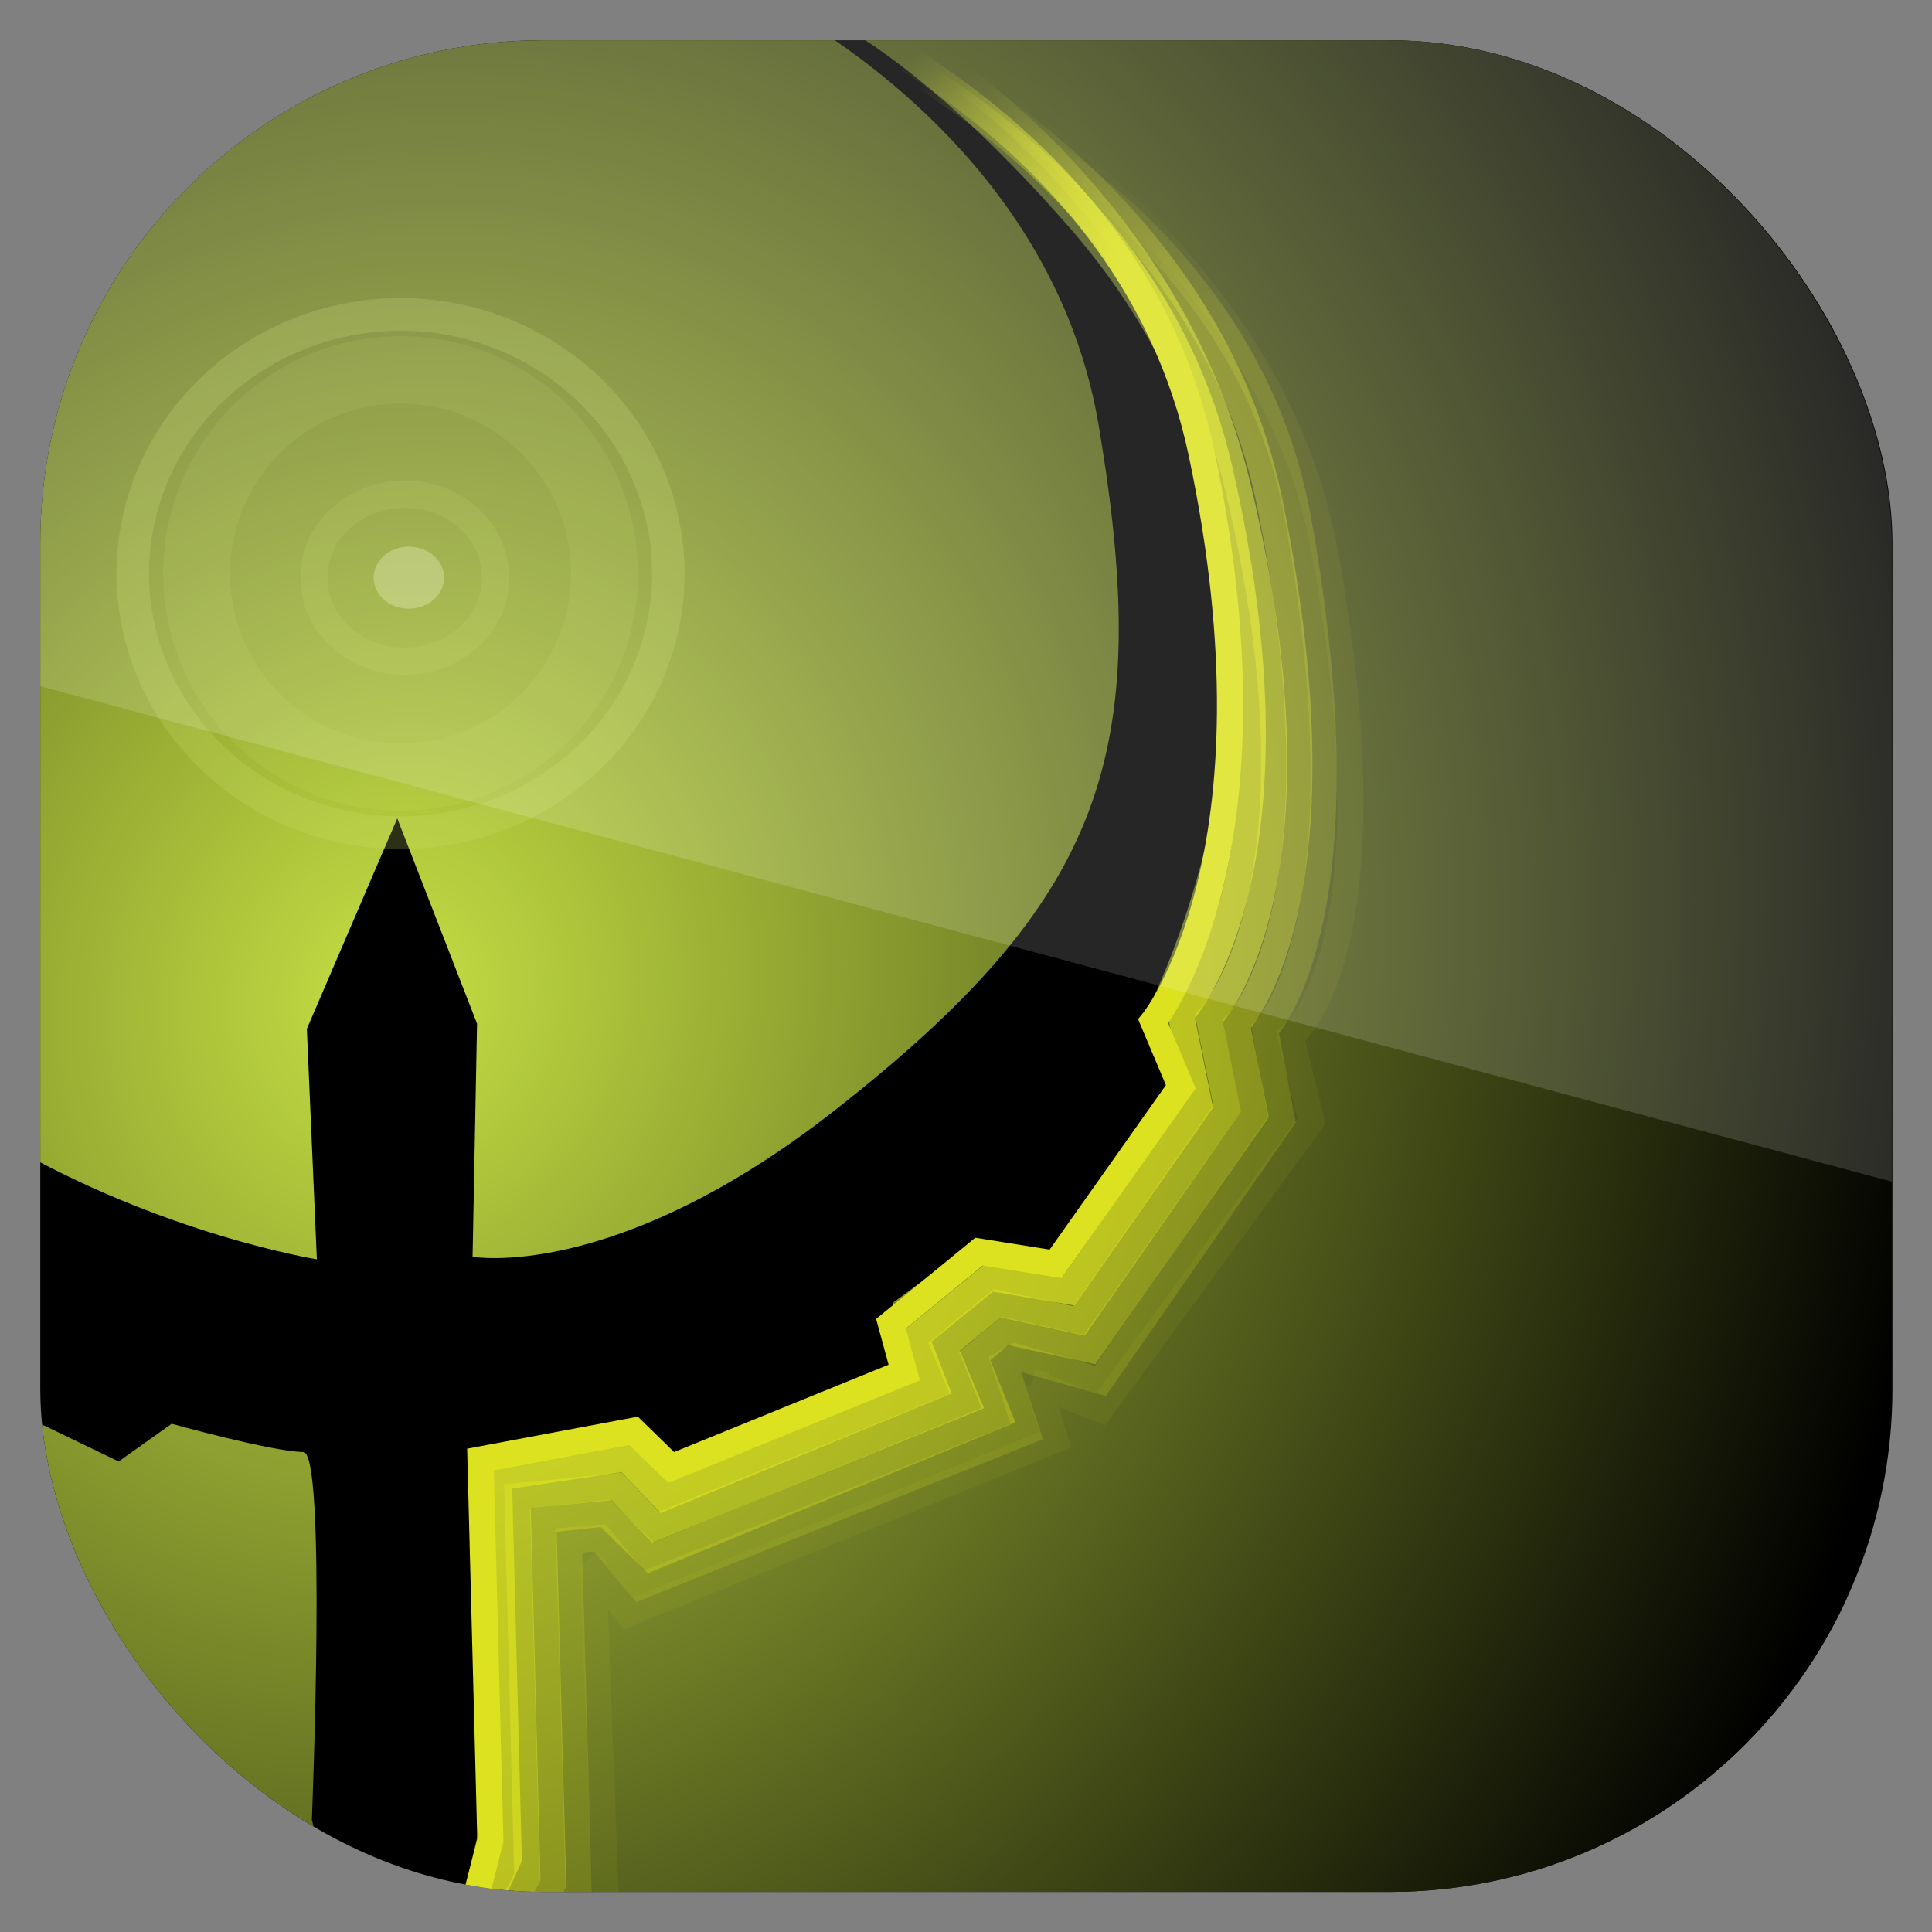 <svg height="96" width="96" xmlns="http://www.w3.org/2000/svg" xmlns:xlink="http://www.w3.org/1999/xlink" xmlns:sodipodi="http://sodipodi.sourceforge.net/DTD/sodipodi-0.dtd" xmlns:inkscape="http://www.inkscape.org/namespaces/inkscape">
 <rect width="100%" height="100%" fill="#808080" stroke="none"/>
 <defs>
  <clipPath clipPathUnits="userSpaceOnUse" id="clipPath3009">
   <path d="m-2 956.36h-96v33.562l96 25.687v-59.25z"/>
  </clipPath>
  <radialGradient cy="50.08" r="42" gradientUnits="userSpaceOnUse" id="radialGradient3142" cx="26.358" gradientTransform="matrix(1.448 0.829 -0.866 1.624 27.424 -53.685)">
   <stop stop-color="#c5df43"/>
   <stop offset="1"/>
  </radialGradient>
  <linearGradient x1="706.64" x2="700.23" xlink:href="#linearGradient6749" y1="239.56" y2="233.09" gradientUnits="userSpaceOnUse" id="linearGradient3144" gradientTransform="matrix(1.446 0 0 1.503 -973.16 -336.59)"/>
  <linearGradient id="linearGradient6749">
   <stop stop-color="#dce21f"/>
   <stop stop-color="#dce21f" stop-opacity="0" offset="1"/>
  </linearGradient>
  <linearGradient x1="706.64" x2="700.23" xlink:href="#linearGradient6749" y1="239.56" y2="233.09" gradientUnits="userSpaceOnUse" id="linearGradient3150" gradientTransform="matrix(1.446 0 0 1.503 -972.33 -335.79)"/>
  <linearGradient x1="706.64" x2="700.23" xlink:href="#linearGradient6749" y1="239.56" y2="233.09" gradientUnits="userSpaceOnUse" id="linearGradient3152" gradientTransform="matrix(1.446 0 0 1.503 -971.49 -334.94)"/>
  <linearGradient x1="706.64" x2="700.23" xlink:href="#linearGradient6749" y1="239.56" y2="233.09" gradientUnits="userSpaceOnUse" id="linearGradient3154" gradientTransform="matrix(1.446 0 0 1.503 -970.07 -334.3)"/>
  <linearGradient x1="706.64" x2="700.23" xlink:href="#linearGradient6749" y1="239.56" y2="233.09" gradientUnits="userSpaceOnUse" id="linearGradient3156" gradientTransform="matrix(1.446 0 0 1.503 -968.79 -333.57)"/>
  <linearGradient x1="706.64" x2="700.23" xlink:href="#linearGradient6749" y1="239.56" y2="233.09" gradientUnits="userSpaceOnUse" id="linearGradient3238" gradientTransform="matrix(1.446 0 0 1.503 -968.79 -332.29)"/>
  <clipPath clipPathUnits="userSpaceOnUse" id="clipPath3090">
   <rect x="6.282" rx="22.714" ry="22.566" y="6.616" height="83.04" width="83.59"/>
  </clipPath>
 </defs>
 <g transform="matrix(1 0 0 1 0 -956.36)">
  <g clip-path="url(#clipPath3090)" transform="matrix(1.101 0 0 1.108 -4.915 951.03)">
   <rect x="4.465" rx="6.251" ry="6.756" y="4.096" height="86.64" width="83.35"/>
   <path d="m10.858 3.608c-3.445 0-6.235 2.79-6.235 6.247v46.17c7.123 4.142 14.142 5.261 14.142 5.261l-0.452-10.333 4.08-9.441 3.601 9.206-0.202 10.453s6.434 1.148 16.332-6.555c12.19-9.488 14.414-16 11.927-30.717-2.305-13.642-16.039-19.68-16.039-19.68s5.265 0.067 14.684 10.756c14.132 16.036 3.253 35.743 3.253 35.743l1.31 2.771-5.241 7.374-3.75-0.188-3.479 2.536-0.226 2.912-9.85 4.039-1.31-1.503-7.636 1.268 0.271 17.097-0.904 3.945h60.363c3.445 0 6.19-2.79 6.19-6.247v-74.868c0-3.457-2.744-6.247-6.19-6.247zm-6.235 64.254v16.862c0 3.457 2.79 6.247 6.235 6.247h8.81l-1.129-4.556s0.687-16.697-0.407-16.486c-1.458-0.033-5.919-1.268-5.919-1.268l-2.395 1.691z" fill="url(#radialGradient3142)"/>
   <path d="m39.981 4.717s15.512 5.477 18.696 20.352c3.883 18.138-2.169 25.543-2.169 25.543l1.246 2.934-5.651 7.944-3.456-0.548-3.973 3.232 0.601 2.188-10.524 4.258-1.692-1.642-6.91 1.288 0.446 17.086-0.782 3.017" stroke-width="1.179" fill="none" stroke="url(#linearGradient3144)" stroke-linecap="round"/>
   <path d="m34.626 30.531a12.084 11.619 0 1 1 -24.168 0 12.084 11.619 0 1 1 24.168 0z" stroke-width="1.465" fill="none" stroke="#d2e66d" opacity="0.212"/>
   <path d="m24.505 30.717a1.588 1.39 0 1 1 -3.176 0 1.588 1.39 0 1 1 3.176 0z" fill="#f2fac9" opacity="0.313"/>
   <path d="m31.747 30.531a9.205 9.134 0 1 1 -18.41 0 9.205 9.134 0 1 1 18.41 0z" stroke-width="3.02" fill="none" stroke="#d2e66d" opacity="0.101"/>
   <path d="m26.818 30.717a4.089 3.685 0 1 1 -8.177 0 4.089 3.685 0 1 1 8.177 0z" stroke-width="1.224" fill="none" stroke="#d2e66d" opacity="0.12"/>
   <path d="m40.81 5.516s15.275 5.53 18.696 20.352c4.187 18.138-1.743 24.447-1.743 24.447l0.82 4.03-5.894 8.37-3.578-0.609-3.304 2.683 0.845 2.188-12.227 4.989-1.692-1.764-5.754 0.862 0.446 17.086-1.025 2.225" stroke-width="1.179" fill="none" stroke="url(#linearGradient3150)" opacity="0.735" stroke-linecap="round"/>
   <path d="m43.048 5.142s13.759 6.776 17.297 21.57c4.309 18.017-1.317 23.777-1.317 23.777l0.82 4.03-6.685 9.528-3.699-0.792-2.392 1.952 1.027 2.432-14.052 5.659-1.753-1.825-4.477 0.435 0.446 17.086-0.782 1.494" stroke-width="1.179" fill="none" stroke="url(#linearGradient3152)" opacity="0.547" stroke-linecap="round"/>
   <path d="m43.621 6.211s15.098 6.241 18.149 21.143c3.714 18.138-1.489 23.389-1.489 23.389l0.82 4.03-7.459 10.561-3.828-0.835-1.359 1.134 1.07 2.647-15.687 6.391-2.054-1.997-2.8 0.306 0.446 16.311-0.653 1.278" stroke-width="1.179" fill="none" stroke="url(#linearGradient3154)" opacity="0.381" stroke-linecap="round"/>
   <path d="m44.351 7.734s15.983 5.384 18.696 20.352c3.288 18.138-1.489 22.902-1.489 22.902l0.759 4.03-8.189 11.719-3.828-1.078-0.508 0.281 1.009 3.074-17.451 6.939-1.811-2.179-1.4 0.123 0.446 15.824-0.774 1.035" stroke-width="1.179" fill="none" stroke="url(#linearGradient3156)" opacity="0.193" stroke-linecap="round"/>
   <path d="m45.324 7.064s16.226 7.577 18.94 22.544c3.288 18.138-1.55 21.683-1.55 21.683l0.942 3.787-9.527 12.937-3.038-1.2 0.222 0.038 0.766 2.525-19.275 7.792-1.811-2.301 0.242 0.184 0.568 14.91-0.835 0.913" stroke-width="1.179" fill="none" stroke="url(#linearGradient3238)" opacity="0.063" stroke-linecap="round"/>
  </g>
  <rect x="-96" rx="25" y="958.36" clip-path="url(#clipPath3009)" fill="#fff" height="92" opacity="0.15" width="92" transform="matrix(1 0 0 1 98 0)"/>
 </g>
</svg>
